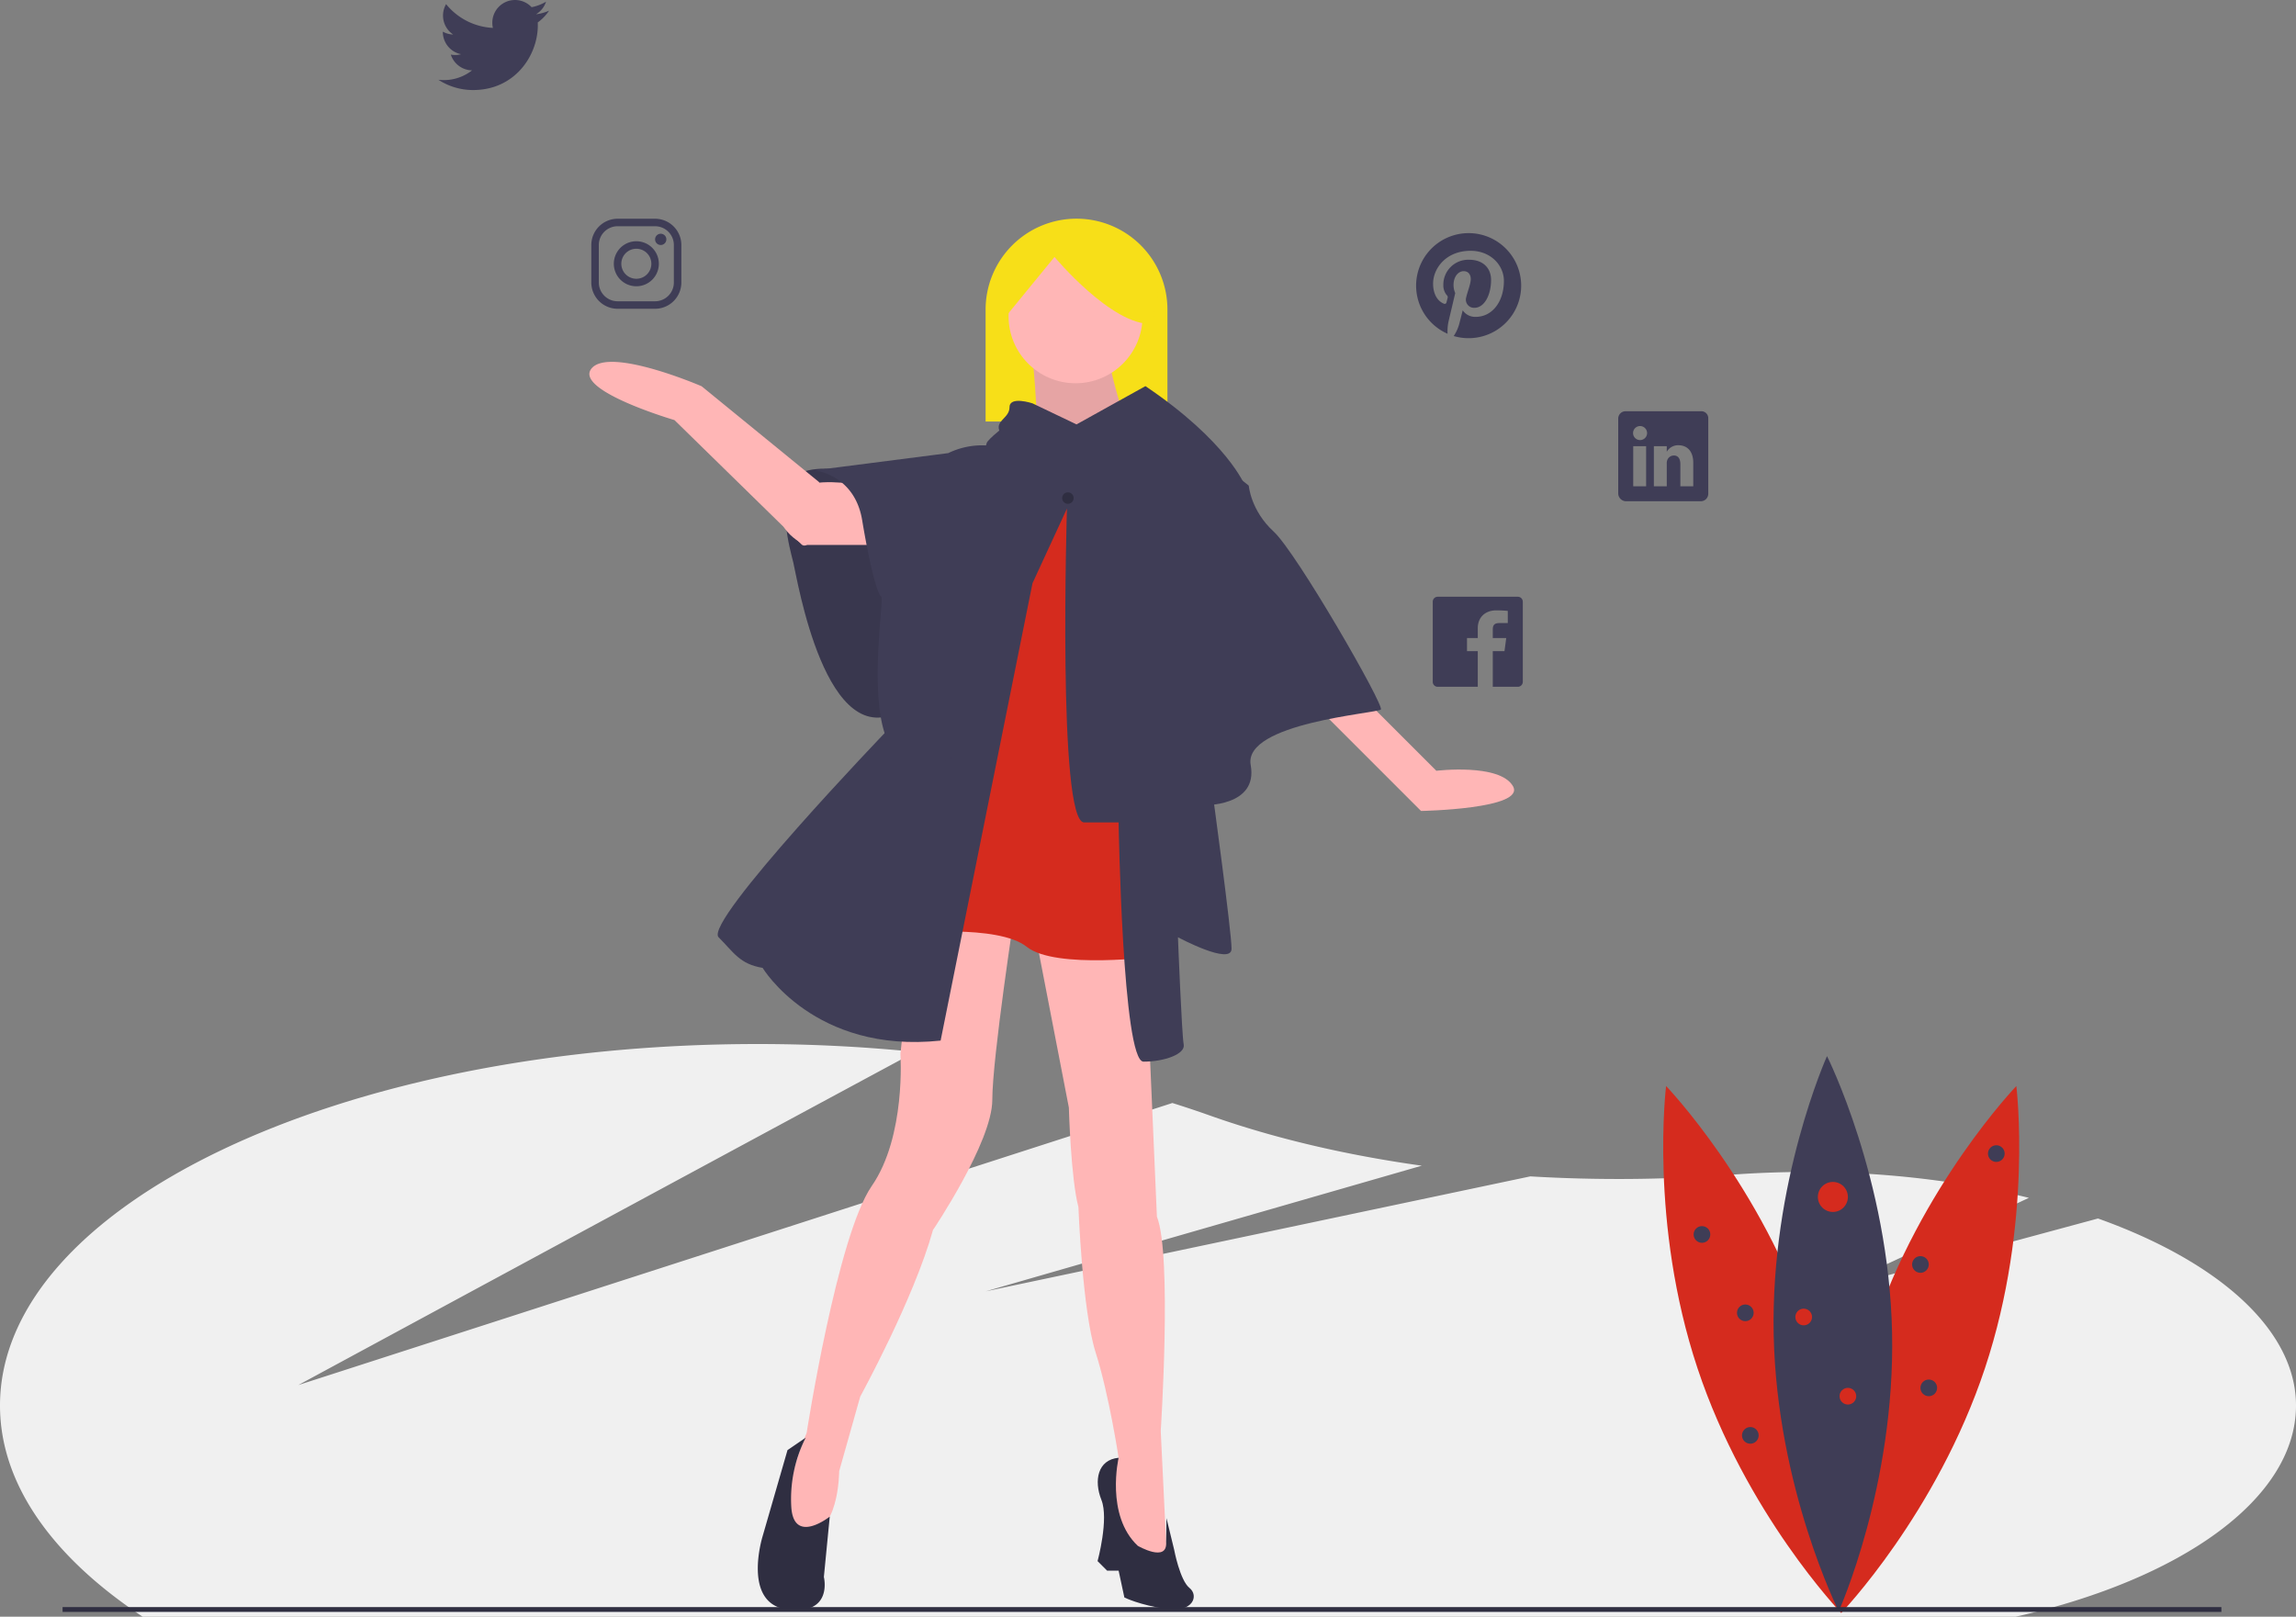 <svg id="f766bdcd-0106-4c3c-834e-43c39678388c" data-name="Layer 1" xmlns="http://www.w3.org/2000/svg" width="954" height="671.88" viewBox="0 0 954 671.88"><rect x="0" y="0" width="954" height="671.88" fill="#808080" stroke="none"/><title>social_expert</title><path d="M994.726,620.444,882.764,650.713l83.254-38.852c-28.269-6.974-60.286-10.877-94.048-10.747-10.262.04-20.342.442-30.188,1.182a619.219,619.219,0,0,1-82.936.649L532.567,650.713l181.196-52.215c-31.493-4.393-61.415-11.382-88.275-20.924q-7.512-2.668-15.363-5.124L246.97,689.658S398.601,607.591,503.301,551.207a652.396,652.396,0,0,0-65.543-3.267C263.922,547.94,123,615.199,123,698.167c0,32.767,21.984,63.082,59.291,87.773H960.519c68.85-15.55,116.481-49.005,116.481-87.773C1077,666.52,1044.486,638.207,994.726,620.444Z" transform="translate(-123 -114.06)" fill="#f0f0f0"/><path d="M875,667.137C895.093,727.608,888.036,784.386,888.036,784.386s-39.634-41.264-59.726-101.735-13.036-117.249-13.036-117.249S854.907,606.667,875,667.137Z" transform="translate(-123 -114.06)" fill="#D52B1E"/><path d="M901.072,667.137C880.979,727.608,888.036,784.386,888.036,784.386s39.634-41.264,59.726-101.735,13.036-117.249,13.036-117.249S921.165,606.667,901.072,667.137Z" transform="translate(-123 -114.06)" fill="#D52B1E"/><path d="M909.165,667.791c1.347,63.707-22.156,115.872-22.156,115.872s-25.686-51.125-27.033-114.832,22.156-115.872,22.156-115.872S907.818,604.084,909.165,667.791Z" transform="translate(-123 -114.06)" fill="#3f3d56"/><circle cx="761.57" cy="497.428" r="6.237" fill="#D52B1E"/><circle cx="749.444" cy="547.321" r="3.465" fill="#D52B1E"/><circle cx="707.173" cy="513.02" r="3.465" fill="#3f3d56"/><circle cx="829.48" cy="479.411" r="3.465" fill="#3f3d56"/><circle cx="725.19" cy="545.589" r="3.465" fill="#3f3d56"/><circle cx="797.951" cy="525.493" r="3.465" fill="#3f3d56"/><circle cx="727.269" cy="596.521" r="3.465" fill="#3f3d56"/><circle cx="801.416" cy="576.772" r="3.465" fill="#3f3d56"/><circle cx="767.807" cy="580.237" r="3.465" fill="#D52B1E"/><rect x="26" y="667.88" width="897" height="2" fill="#2f2e41"/><path d="M447.299,90.88h0a37.776,37.776,0,0,1,37.776,37.776v46.524a0,0,0,0,1,0,0h-75.552a0,0,0,0,1,0,0v-46.524A37.776,37.776,0,0,1,447.299,90.88Z" fill="#f7df18"/><path d="M497.53,314.689s-38.571-12.327-44.933-1.193-1.591,27.835,0,34.197,13.52,81.119,45.331,61.237S497.53,314.689,497.53,314.689Z" transform="translate(-123 -114.06)" fill="#3f3d56"/><path d="M497.53,314.689s-38.571-12.327-44.933-1.193-1.591,27.835,0,34.197,13.52,81.119,45.331,61.237S497.53,314.689,497.53,314.689Z" transform="translate(-123 -114.06)" opacity="0.1"/><path d="M489.975,340.535H457.369s-16.933-7.956-7.273-20.281,45.447-1.192,45.447-1.192Z" transform="translate(-123 -114.06)" fill="#ffb6b6"/><path d="M688,402.567l31.811,31.811s26.244-3.181,31.811,6.362-38.174,10.339-38.174,10.339l-45.331-45.331Z" transform="translate(-123 -114.06)" fill="#ffb6b6"/><path d="M503.495,491.639l-6.362,60.441s2.386,34.197-11.929,54.874S458.164,709.546,458.164,709.546,441.463,748.515,456.573,750.901s15.11-25.449,15.11-25.449l8.748-31.016s22.268-40.559,30.221-69.19c0,0,24.654-36.583,24.654-54.079S544.85,491.639,544.85,491.639Z" transform="translate(-123 -114.06)" fill="#ffb6b6"/><path d="M552.803,500.387l14.315,73.961s.795,29.425,3.976,41.355c0,0,1.591,42.945,7.158,60.441s9.543,43.741,9.543,43.741l-3.976,7.158,3.976,25.449,9.543,14.315,10.339-8.748L605.291,708.751s4.772-73.166-1.591-89.072L599.724,528.222l-.795-27.835Z" transform="translate(-123 -114.06)" fill="#ffb6b6"/><path d="M528.149,322.244,499.519,501.978s38.174-3.976,50.103,5.567,54.079,3.976,54.079,3.976l2.115-165.313-14.044-31.917-48.512-3.976Z" transform="translate(-123 -114.06)" fill="#D52B1E"/><path d="M552.007,262.598s3.976,36.583,0,40.559,42.945,0,42.945,0-12.725-38.174-11.134-42.945S552.007,262.598,552.007,262.598Z" transform="translate(-123 -114.06)" fill="#ffb6b6"/><path d="M552.007,262.598s3.976,36.583,0,40.559,42.945,0,42.945,0-12.725-38.174-11.134-42.945S552.007,262.598,552.007,262.598Z" transform="translate(-123 -114.06)" opacity="0.1"/><path d="M570.299,290.433l-18.291-8.748s-9.543-3.181-9.543,1.591-6.362,5.567-3.976,10.339,18.291,21.473,76.347,16.701c0,0,11.929-3.976,25.449,5.567,0,0-7.158-18.291-41.355-41.355Z" transform="translate(-123 -114.06)" fill="#3f3d56"/><path d="M542.464,289.637s-9.543,7.158-9.543,8.748S491.566,417.678,491.566,417.678,415.219,497.206,421.581,503.568s8.748,11.134,18.291,12.725c0,0,21.473,35.788,73.961,30.221l38.174-190.072,14.315-31.016s-3.976,130.426,7.158,130.426h14.315s1.591,99.41,10.339,99.41,17.496-3.181,16.701-7.158-2.386-44.536-2.386-44.536,22.268,11.929,22.268,4.772-7.953-65.213-7.953-65.213l-4.772-138.379-18.291-12.725Z" transform="translate(-123 -114.06)" fill="#3f3d56"/><path d="M536.897,299.181h-3.976a32.19,32.19,0,0,0-15.906,3.181l-55.67,7.158s16.701,1.591,19.882,20.677,6.362,31.016,7.953,31.811-8.748,59.646,9.543,67.599,31.016-6.362,35.788-27.835,21.473-93.843,21.473-93.843Z" transform="translate(-123 -114.06)" fill="#3f3d56"/><path d="M625.968,303.157l15.906,12.725s.795,10.339,10.339,19.087,46.126,72.371,44.536,73.961-57.26,5.567-54.079,23.063-19.882,16.701-19.882,16.701L602.11,323.834Z" transform="translate(-123 -114.06)" fill="#3f3d56"/><path d="M456.021,340.287,403.246,288.643s-41.985-12.343-34.455-21.458,45.732,7.389,45.732,7.389l48.862,39.884-4.465,24.902A1.722,1.722,0,0,1,456.021,340.287Z" transform="translate(-123 -114.06)" fill="#ffb6b6"/><path d="M450.211,716.704l-10.339,35.788s-8.748,28.063,10.339,30.449,15.11-13.52,15.11-13.52l2.445-25.089s-14.825,11.814-15.965-3.769a56.501,56.501,0,0,1,5.965-29.028Z" transform="translate(-123 -114.06)" fill="#2f2e41"/><path d="M590.181,777.941l-2.386-11.134h-4.772l-3.976-3.976s4.772-17.496,1.591-25.449-1.591-16.701,7.158-17.496c0,0-5.567,23.858,7.953,36.583,0,0,12.419,7.209,11.777-1.565l.153-9.923,3.181,13.078s2.386,12.725,6.362,15.906,1.591,10.339-9.543,8.748S590.181,777.941,590.181,777.941Z" transform="translate(-123 -114.06)" fill="#2f2e41"/><circle cx="443.72" cy="206.991" r="2.386" fill="#2f2e41"/><circle cx="446.901" cy="131.439" r="27.835" fill="#ffb6b6"/><path d="M539.68,247.09,561.153,220.845s23.858,28.63,40.559,27.835l3.181-16.701-15.906-15.906-19.882-4.772L550.019,215.278l-15.711,15.933Z" transform="translate(-123 -114.06)" fill="#f7df18"/><path d="M733.231,210.942a21.83,21.83,0,0,0-8.76,41.824,19.332,19.332,0,0,1,.38-5.009c.419-1.774,2.806-11.898,2.806-11.898a8.333,8.333,0,0,1-.702-3.45c0-3.235,1.871-5.652,4.21-5.652,1.988,0,2.943,1.491,2.943,3.274,0,1.998-1.277,4.98-1.929,7.747a3.375,3.375,0,0,0,3.45,4.2c4.132,0,6.919-5.311,6.919-11.606,0-4.785-3.225-8.361-9.082-8.361a10.343,10.343,0,0,0-10.748,10.456,6.292,6.292,0,0,0,1.442,4.278,1.067,1.067,0,0,1,.312,1.218c-.107.4-.341,1.364-.448,1.754a.75.75,0,0,1-1.091.546c-3.05-1.247-4.473-4.58-4.473-8.341,0-6.198,5.233-13.633,15.601-13.633,8.332,0,13.818,6.032,13.818,12.502,0,8.566-4.765,14.958-11.781,14.958a6.264,6.264,0,0,1-5.33-2.719s-1.267,5.028-1.54,6.003a18.143,18.143,0,0,1-2.193,4.677,21.832,21.832,0,1,0,6.198-42.769Z" transform="translate(-123 -114.06)" fill="#3f3d56"/><path d="M351.143,118.494a19.074,19.074,0,0,1-5.418,1.491,9.467,9.467,0,0,0,4.151-5.223,18.747,18.747,0,0,1-5.993,2.29,9.432,9.432,0,0,0-16.322,6.451,9.236,9.236,0,0,0,.244,2.154A26.737,26.737,0,0,1,308.354,115.785a9.453,9.453,0,0,0,2.933,12.61A9.215,9.215,0,0,1,307,127.215v.117a9.443,9.443,0,0,0,7.572,9.257,9.497,9.497,0,0,1-2.485.331,8.901,8.901,0,0,1-1.774-.175,9.449,9.449,0,0,0,8.819,6.558,18.916,18.916,0,0,1-11.723,4.044,19.122,19.122,0,0,1-2.251-.136,26.371,26.371,0,0,0,14.442,4.268c17.375,0,26.866-14.393,26.866-26.876,0-.409-.01-.819-.029-1.218A19.205,19.205,0,0,0,351.143,118.494Z" transform="translate(-123 -114.06)" fill="#3f3d56"/><path d="M753.665,362.06h-33.288a2.067,2.067,0,0,0-2.066,2.066v33.288a2.067,2.067,0,0,0,2.066,2.066h16.644V384.668h-4.473v-5.457h4.473v-4.034c0-4.833,3.352-7.464,7.669-7.464,2.066,0,4.288.156,4.804.224v5.048H746.055c-2.348,0-2.797,1.111-2.797,2.748v3.479h5.593l-.731,5.457h-4.863v14.812h10.407a2.067,2.067,0,0,0,2.066-2.066V364.126A2.067,2.067,0,0,0,753.665,362.06Z" transform="translate(-123 -114.06)" fill="#3f3d56"/><path d="M395.196,208.081a7.819,7.819,0,0,1,7.796,7.796v15.591a7.819,7.819,0,0,1-7.796,7.796H379.605a7.819,7.819,0,0,1-7.796-7.796V215.877a7.819,7.819,0,0,1,7.796-7.796H395.196m0-3.118H379.605a10.946,10.946,0,0,0-10.914,10.914v15.591a10.946,10.946,0,0,0,10.914,10.914H395.196a10.946,10.946,0,0,0,10.914-10.914V215.877A10.946,10.946,0,0,0,395.196,204.963Z" transform="translate(-123 -114.06)" fill="#3f3d56"/><path d="M397.535,215.877a2.339,2.339,0,1,1,2.339-2.339A2.333,2.333,0,0,1,397.535,215.877Zm-10.134,1.559a6.237,6.237,0,1,1-6.237,6.237,6.242,6.242,0,0,1,6.237-6.237m0-3.118a9.355,9.355,0,1,0,9.355,9.355A9.357,9.357,0,0,0,387.4,214.318Z" transform="translate(-123 -114.06)" fill="#3f3d56"/><path d="M829.798,284.963H798.577a3.052,3.052,0,0,0-3.196,2.914v31.29a3.292,3.292,0,0,0,3.196,3.206h31.212a3.125,3.125,0,0,0,3.001-3.206v-31.29A2.868,2.868,0,0,0,829.798,284.963Zm-22.822,31.183h-5.36V299.482h5.36Zm-2.495-19.197h-.039a2.914,2.914,0,1,1,.039,0Zm22.081,19.197h-5.36v-9.111c0-2.183-.78-3.674-2.719-3.674a2.932,2.932,0,0,0-2.748,1.978,3.608,3.608,0,0,0-.185,1.316v9.491h-5.36V299.482h5.36v2.319a5.425,5.425,0,0,1,4.833-2.709c3.518,0,6.178,2.319,6.178,7.318Z" transform="translate(-123 -114.06)" fill="#3f3d56"/></svg>